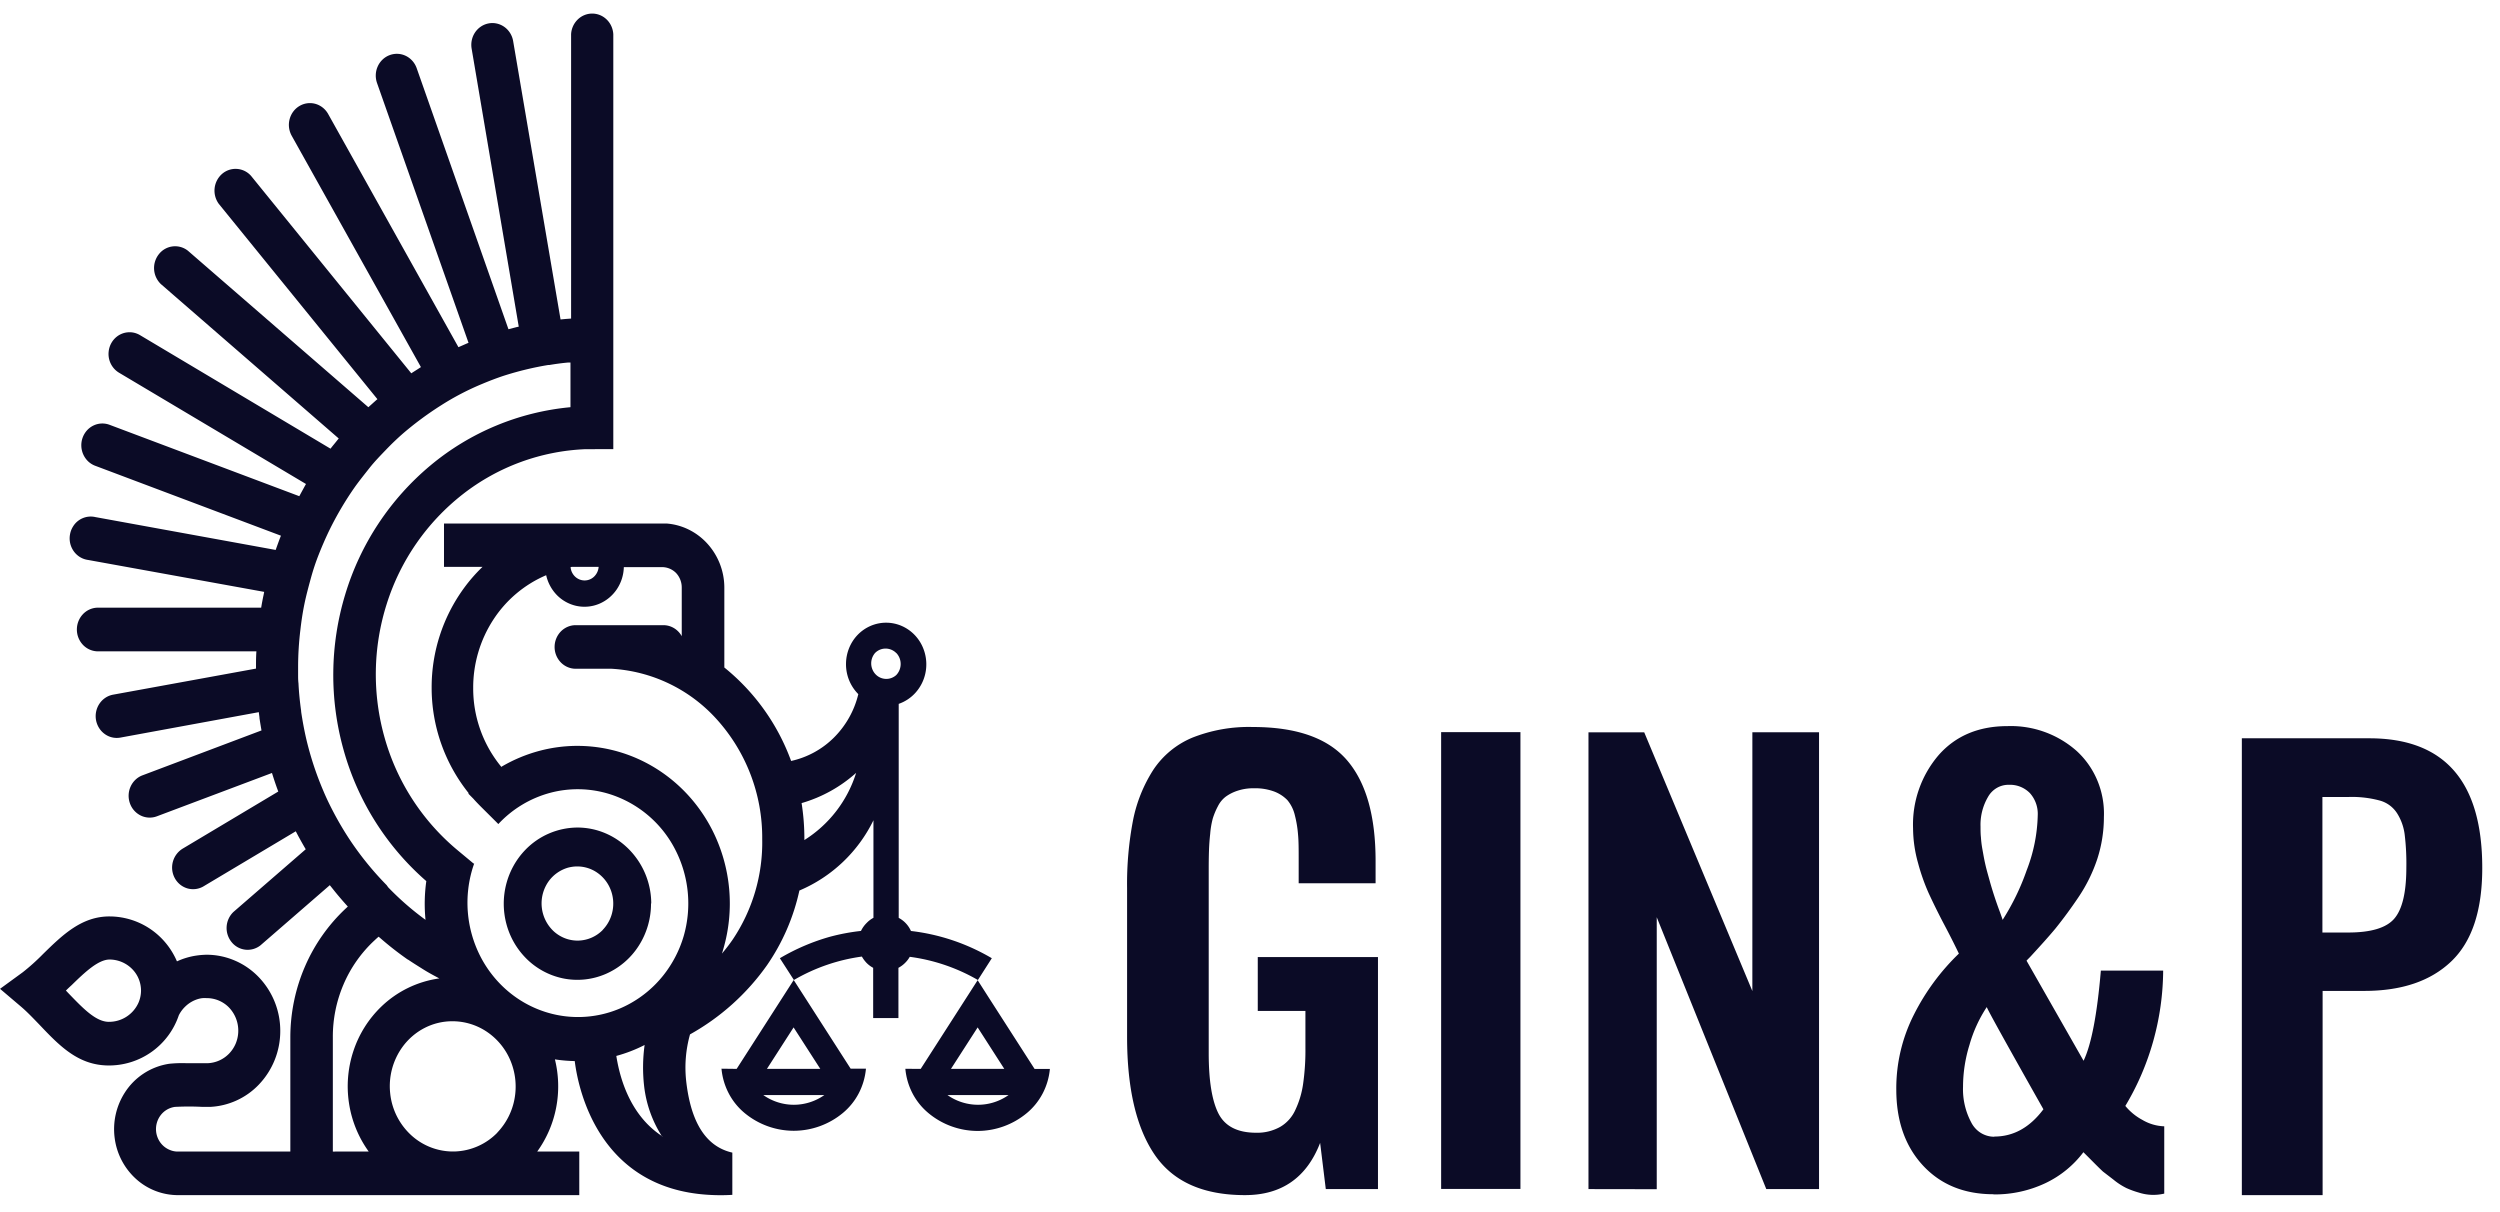 <svg width="132" height="64" fill="none" xmlns="http://www.w3.org/2000/svg"><path fill-rule="evenodd" clip-rule="evenodd" d="M65.731 63.102c-2.205 0-3.793-.71-4.764-2.133-.971-1.423-1.457-3.499-1.457-6.228v-7.858c-.016-1.204.09-2.406.317-3.587a7.708 7.708 0 011.062-2.64 4.596 4.596 0 012.058-1.704 8.076 8.076 0 013.206-.566c2.305 0 3.961.584 4.968 1.753 1.007 1.169 1.51 2.942 1.51 5.319v1.178H68.57v-1.252c0-.532 0-.968-.033-1.312a5.891 5.891 0 00-.168-1.023 1.923 1.923 0 00-.397-.804 1.924 1.924 0 00-.691-.451 2.919 2.919 0 00-1.068-.174 2.64 2.64 0 00-.85.124c-.224.07-.437.173-.63.31-.18.134-.327.311-.428.516-.11.205-.2.422-.27.646-.07.265-.116.536-.137.81-.036.328-.054.619-.063.869-.009.25-.015.581-.015.98v9.732c0 1.455.173 2.52.518 3.194.347.671 1.01 1.008 1.986 1.008.442.012.88-.094 1.27-.31.352-.206.632-.52.802-.899.206-.437.344-.904.41-1.385.087-.623.127-1.252.12-1.88v-1.958H66.41v-2.845h6.347v12.252h-2.755l-.299-2.44c-.713 1.841-2.038 2.76-3.972 2.758zm56.892-13.865h1.363c1.197 0 2.013-.242 2.435-.736.422-.495.634-1.389.634-2.697.01-.578-.018-1.157-.087-1.732a2.731 2.731 0 00-.391-1.113 1.578 1.578 0 00-.925-.69 5.62 5.62 0 00-1.651-.188h-1.378v7.156zm-4.254 13.865v-24.12h6.73c3.978 0 5.966 2.283 5.964 6.847 0 2.245-.541 3.884-1.633 4.929-1.092 1.045-2.623 1.562-4.6 1.562h-2.196v10.782h-4.265zm-12.63-14.533a12.53 12.53 0 001.274-2.629 8.52 8.52 0 00.58-2.903 1.639 1.639 0 00-.416-1.163 1.49 1.49 0 00-.507-.335 1.452 1.452 0 00-.594-.101 1.21 1.21 0 00-.639.162 1.259 1.259 0 00-.47.478 2.91 2.91 0 00-.395 1.57c0 .183 0 .372.021.56.013.208.038.415.075.619.039.213.072.408.107.581.036.173.081.378.147.619.066.241.117.417.156.563a20.184 20.184 0 00.523 1.58c.087.244.129.362.138.402v-.003zm-.437 11.441c1.005 0 1.869-.476 2.59-1.44-1.932-3.421-2.929-5.22-2.991-5.397a7.211 7.211 0 00-.912 1.995 7.525 7.525 0 00-.341 2.21 3.72 3.72 0 00.437 1.893c.117.228.293.418.507.55.215.131.46.2.71.198v-.009zm-.042 3.046c-1.558 0-2.803-.513-3.739-1.53-.936-1.018-1.397-2.354-1.397-4.005a8.607 8.607 0 01.928-3.943 11.888 11.888 0 012.377-3.228 42.13 42.13 0 00-.759-1.503 34.894 34.894 0 01-.835-1.685 10.61 10.61 0 01-.559-1.584 6.885 6.885 0 01-.266-1.833 5.628 5.628 0 011.358-3.884c.897-1.014 2.111-1.522 3.628-1.522a5.24 5.24 0 013.64 1.302c.479.435.858.974 1.109 1.58.251.606.368 1.262.341 1.92 0 .747-.116 1.488-.344 2.196a8.252 8.252 0 01-1.014 2.057 23.69 23.69 0 01-1.196 1.626c-.365.44-.807.928-1.322 1.487-.096.1-.167.168-.209.217l3.012 5.285c.412-.864.716-2.452.912-4.762h3.29c-.017 2.526-.709 5-1.998 7.146.25.303.554.553.897.736.353.21.751.327 1.158.34v3.553a2.483 2.483 0 01-1.349-.056 4.68 4.68 0 01-.652-.238 3.523 3.523 0 01-.679-.442l-.551-.424c-.083-.074-.275-.26-.568-.556-.293-.297-.454-.452-.469-.47a5.426 5.426 0 01-2.01 1.636 6.248 6.248 0 01-2.734.593v-.009zM76.092 38.655h4.187v24.12h-4.187v-24.12zM24.205 18.332l.443-.195.09-.037-4.831-13.717c-.1-.287-.087-.603.039-.88.125-.276.352-.49.63-.593a1.08 1.08 0 01.85.04c.268.13.474.364.575.65l4.845 13.783.428-.111.116-.025-2.488-14.68c-.051-.3.015-.609.184-.859.17-.25.428-.42.719-.473.29-.053.59.016.832.191.241.175.406.442.457.743l2.503 14.698.258-.025.299-.022V1.81a1.17 1.17 0 01.346-.776c.207-.204.482-.317.768-.317.286 0 .56.113.768.317.207.203.331.481.346.776v21.906H30.93a11.27 11.27 0 00-6.491 2.377 11.89 11.89 0 00-4.016 5.782 12.28 12.28 0 00-.103 7.119 11.922 11.922 0 003.847 5.904l.837.696h.033l-.05.145a6.23 6.23 0 00.374 4.752c.358.7.847 1.32 1.438 1.825.59.505 1.271.884 2.004 1.117a5.655 5.655 0 004.446-.436 5.881 5.881 0 001.766-1.487 6.1 6.1 0 001.08-2.072 6.213 6.213 0 00-.443-4.58 5.88 5.88 0 00-3.44-2.922 5.65 5.65 0 00-3.165-.074 5.793 5.793 0 00-2.735 1.648l-.135-.136-.799-.795a11.141 11.141 0 01-.323-.337l-.057-.065-.272-.275.021-.022a8.898 8.898 0 01-1.956-5.585 8.88 8.88 0 011.717-5.257c.291-.397.615-.768.969-1.107h-2.034v-2.29h11.743c.79.058 1.533.409 2.093.989a3.46 3.46 0 01.966 2.396v4.218a11.326 11.326 0 013.526 4.935 4.598 4.598 0 002.264-1.238 4.84 4.84 0 001.284-2.29l-.036-.037a2.237 2.237 0 01-.614-1.546c0-.58.22-1.135.614-1.546.399-.412.94-.644 1.503-.644.564 0 1.104.232 1.503.644.256.265.442.594.54.955.099.361.107.742.023 1.107a2.227 2.227 0 01-.502.978 2.124 2.124 0 01-.898.602v11.3a1.446 1.446 0 01.646.692c1.503.174 2.956.664 4.27 1.438l-.735 1.15a9.72 9.72 0 00-3.598-1.224 1.439 1.439 0 01-.236.31 1.44 1.44 0 01-.362.271v2.653h-1.334v-2.653a1.425 1.425 0 01-.36-.272l-.044-.05a1.572 1.572 0 01-.191-.272c-1.262.171-2.481.591-3.59 1.237l-.741-1.15c.83-.491 1.718-.871 2.64-1.132.54-.145 1.089-.248 1.643-.309.075-.157.177-.299.299-.42.105-.11.226-.202.359-.273V43.31a7.687 7.687 0 01-3.91 3.71 11.112 11.112 0 01-1.704 3.934 12.315 12.315 0 01-4.071 3.661 6.5 6.5 0 00-.204 2.452c.18 1.596.715 3.402 2.438 3.791v2.23c-.411.025-.824.025-1.235 0-5.728-.33-6.88-5.412-7.086-7.063a8.02 8.02 0 01-1.047-.09c.206.832.229 1.7.067 2.542a5.846 5.846 0 01-1 2.323h2.22v2.303H9.4a3.304 3.304 0 01-2.22-.857 3.518 3.518 0 01-1.125-2.157 3.576 3.576 0 01.528-2.388 3.376 3.376 0 012.356-1.534 6.59 6.59 0 01.897-.03h1.137a1.664 1.664 0 001.121-.505c.155-.16.278-.349.362-.558a1.771 1.771 0 00-.362-1.875 1.64 1.64 0 00-1.178-.498 2.044 2.044 0 00-.221 0 1.348 1.348 0 00-.222.043 1.64 1.64 0 00-.694.405 1.679 1.679 0 00-.338.458 3.892 3.892 0 01-3.736 2.65c-1.584-.019-2.563-1.036-3.633-2.164-.3-.31-.622-.65-.945-.928L.002 52.21l1.196-.872c.379-.298.738-.622 1.077-.968 1.029-1.005 2.046-2.003 3.55-1.982a3.863 3.863 0 012.722 1.175c.335.345.604.75.796 1.197a3.754 3.754 0 011.056-.31c.17-.024.342-.037.514-.04.51.001 1.016.106 1.488.309.472.202.9.499 1.26.873a4.09 4.09 0 011.137 2.84 4.09 4.09 0 01-1.136 2.84 3.812 3.812 0 01-2.57 1.172h-.391a13.673 13.673 0 00-1.466 0 1.14 1.14 0 00-.745.43 1.212 1.212 0 00-.067 1.388c.133.21.326.37.552.458.107.045.22.072.335.08H15.33v-6.023c0-1.289.262-2.563.77-3.74a9.17 9.17 0 012.179-3.09l.086-.081a19.022 19.022 0 01-.652-.755l-.299-.374-3.66 3.176a1.087 1.087 0 01-1.53-.176 1.176 1.176 0 01.103-1.587l3.816-3.309a19.636 19.636 0 01-.335-.59c-.066-.118-.128-.238-.191-.359l-4.83 2.882a1.089 1.089 0 01-.858.142 1.095 1.095 0 01-.4-.196c-.12-.093-.22-.21-.294-.343a1.173 1.173 0 01.442-1.588l5.016-2.996a16.556 16.556 0 01-.332-.98l-6.078 2.288a1.08 1.08 0 01-.851-.04 1.138 1.138 0 01-.574-.652c-.1-.287-.087-.603.039-.88.125-.276.352-.49.63-.593l6.28-2.369c-.039-.22-.075-.439-.107-.655v-.037l-.036-.273-7.307 1.343a1.076 1.076 0 01-.831-.192 1.135 1.135 0 01-.3-.325 1.174 1.174 0 01-.147-.868 1.17 1.17 0 01.176-.41 1.13 1.13 0 01.314-.31c.123-.081.261-.136.405-.162l7.543-1.376v-.084c0-.263 0-.54.021-.828H5.117a1.1 1.1 0 01-.752-.358 1.175 1.175 0 01-.306-.794c0-.296.11-.58.306-.794a1.1 1.1 0 01.752-.358h8.673c.036-.22.078-.446.126-.668l.033-.167-9.296-1.685c-.15-.02-.294-.07-.424-.149a1.127 1.127 0 01-.333-.309 1.168 1.168 0 01-.201-.882c.026-.154.081-.3.164-.43a1.093 1.093 0 011.177-.494l9.52 1.735c.072-.206.147-.413.224-.619l.054-.133-9.807-3.692a1.107 1.107 0 01-.372-.232 1.182 1.182 0 01-.072-1.626c.098-.111.217-.202.35-.266a1.083 1.083 0 01.85-.04l10.02 3.77c.102-.19.204-.375.3-.551l.053-.093-9.87-5.875a1.12 1.12 0 01-.325-.294 1.16 1.16 0 01-.221-.846c.018-.15.065-.293.138-.424.072-.13.169-.244.284-.336a1.093 1.093 0 01.818-.229c.144.02.284.068.41.143l10.061 5.996c.126-.164.252-.309.377-.47l.057-.068-9.389-8.151a1.176 1.176 0 01-.102-1.586 1.086 1.086 0 011.528-.176l9.527 8.262.407-.365.072-.059-8.375-10.313a1.179 1.179 0 01.17-1.58 1.089 1.089 0 011.535.105l8.458 10.422c.144-.096.3-.19.437-.282l.072-.046-6.823-12.215a1.183 1.183 0 01-.111-.871c.076-.295.262-.546.517-.698a1.08 1.08 0 01.843-.116c.284.079.527.271.675.535l6.879 12.313zM19.467 60.8a5.85 5.85 0 01-1.04-2.553 5.929 5.929 0 01.235-2.759 5.768 5.768 0 011.457-2.325 5.51 5.51 0 013.066-1.501h.015c-.3-.158-.583-.31-.847-.476-.263-.167-.523-.325-.786-.504a.639.639 0 01-.114-.071c-.465-.328-.915-.68-1.346-1.055l-.116-.099a6.017 6.017 0 00-.216.195 6.812 6.812 0 00-1.634 2.319 7.014 7.014 0 00-.567 2.808v6.024l1.893-.003zm25.722-19.98a7.385 7.385 0 01-2.865 1.584c.099.626.148 1.26.147 1.895v.056a6.46 6.46 0 002.73-3.54l-.012.005zm2.133-6.339a.788.788 0 00-.865-.176.789.789 0 00-.257.176.84.84 0 00.035 1.127.78.78 0 001.09.032.843.843 0 00.23-.58.838.838 0 00-.227-.579h-.006zm2.89 21.955h2.814l-1.406-2.189-1.409 2.19zm3.02 1.383h-3.206a2.806 2.806 0 001.613.513c.576 0 1.138-.179 1.614-.513h-.02zm-4.618-1.383l2.45-3.815.556-.866.553.866 2.453 3.819h.808a3.486 3.486 0 01-.38 1.293c-.21.4-.494.753-.838 1.038a4.07 4.07 0 01-2.598.943 4.07 4.07 0 01-2.597-.943 3.377 3.377 0 01-.839-1.04 3.486 3.486 0 01-.379-1.298l.811.003zm-8.12 0h2.817l-1.409-2.189-1.408 2.19zm3.02 1.383h-3.212a2.8 2.8 0 001.612.513 2.8 2.8 0 001.612-.513h-.012zm-4.618-1.383l2.456-3.825.556-.866.557.866 2.45 3.816h.807c-.041.453-.17.894-.378 1.295a3.378 3.378 0 01-.837 1.04 4.073 4.073 0 01-2.599.943 4.073 4.073 0 01-2.599-.943 3.378 3.378 0 01-.836-1.04 3.485 3.485 0 01-.378-1.295l.801.01zm-18.4-9.586a14.926 14.926 0 001.971 1.717 8.671 8.671 0 01.042-2.044 14.246 14.246 0 01-4.36-6.9 14.657 14.657 0 01.08-8.24 14.22 14.22 0 014.497-6.806 13.487 13.487 0 017.395-3.077v-2.36h-.11c-.348.031-.686.078-1.012.133h-.063a16.616 16.616 0 00-2.336.566c-.358.118-.732.26-1.13.427a13.857 13.857 0 00-2.18 1.135 17.318 17.318 0 00-2.02 1.494 14.2 14.2 0 00-.897.86c-.299.311-.598.618-.861.951-.263.335-.553.693-.793 1.033a17.035 17.035 0 00-1.34 2.28c-.185.383-.376.822-.54 1.236-.165.415-.3.817-.429 1.287-.128.47-.245.903-.335 1.339-.09.436-.161.9-.215 1.379a16.427 16.427 0 00-.12 1.954v.449c0 .114 0 .26.021.43v.018c.024.47.072.946.14 1.432v.037c.073.49.16.957.261 1.4a16.685 16.685 0 00.918 2.795c.189.45.413.898.658 1.35.246.45.503.874.772 1.276a16.336 16.336 0 001.905 2.335l.081.114zm5.764 12.948a3.485 3.485 0 00.904-1.763 3.557 3.557 0 00-.192-1.986 3.426 3.426 0 00-1.224-1.543 3.258 3.258 0 00-1.845-.584 3.202 3.202 0 00-1.483.353c-.46.236-.861.58-1.17 1.005a3.533 3.533 0 00-.65 2.43 3.487 3.487 0 001.122 2.238 3.27 3.27 0 002.296.85 3.282 3.282 0 002.242-.994v-.006zm8.114-12.088c.001.796-.227 1.574-.654 2.236a3.92 3.92 0 01-1.746 1.482 3.77 3.77 0 01-2.248.23 3.85 3.85 0 01-1.992-1.103 4.053 4.053 0 01-1.003-1.797 4.151 4.151 0 01-.002-2.074c.175-.68.519-1.3.998-1.8a3.86 3.86 0 012.759-1.19c1.03 0 2.017.422 2.746 1.174a4.088 4.088 0 011.154 2.827l-.012.015zm-2.551 1.388c.266-.274.447-.623.52-1.004.074-.38.037-.775-.107-1.133a1.948 1.948 0 00-.699-.881 1.852 1.852 0 00-1.308-.315 2.031 2.031 0 00-.246.05 1.926 1.926 0 00-1.008.708 2.013 2.013 0 00.27 2.657c.362.326.829.498 1.308.483a1.87 1.87 0 001.276-.565h-.006zm3.14 10.916a6.215 6.215 0 01-.954-2.675 8.678 8.678 0 01.027-2.164 7.66 7.66 0 01-1.495.578c.137.85.583 3.049 2.434 4.246l-.012.015zm-8.485-19.53a7.995 7.995 0 012.004-.839 7.793 7.793 0 014.37.105l.078.025c2.02.667 3.705 2.13 4.688 4.073a8.578 8.578 0 01.56 6.305l-.023.083-.036.112c.196-.23.381-.469.553-.718a9.198 9.198 0 001.573-5.328 9.318 9.318 0 00-2.458-6.385 8.099 8.099 0 00-5.5-2.607h-1.89c-.296 0-.579-.121-.788-.337a1.17 1.17 0 01-.326-.813c0-.306.118-.598.326-.814.209-.215.492-.337.787-.337h4.63c.197 0 .39.054.56.156.17.102.312.249.41.426v-2.563a1.119 1.119 0 00-.3-.774 1.046 1.046 0 00-.75-.31h-2.008c-.01.42-.14.827-.372 1.172-.232.344-.557.61-.934.767-.376.156-.79.194-1.187.11a2.058 2.058 0 01-1.05-.582 2.186 2.186 0 01-.557-1.04 6.254 6.254 0 00-2.803 2.367 6.572 6.572 0 00-1.05 3.58 6.502 6.502 0 001.442 4.119l.048.062.003-.016zm3.649-10.54a.783.783 0 00.15.402.744.744 0 00.335.255.72.72 0 00.78-.18.792.792 0 00.216-.489h-1.43l-.051.013zM3.48 52.302l.162.17c.742.77 1.415 1.472 2.094 1.481a1.704 1.704 0 001.574-1.005c.086-.197.132-.409.136-.624a1.643 1.643 0 00-.117-.624 1.6 1.6 0 00-.343-.527 1.683 1.683 0 00-1.197-.51c-.598 0-1.307.668-2.006 1.352a8.858 8.858 0 00-.303.287zm3.99 21.853a1.784 1.784 0 01-.741.14 1.807 1.807 0 01-.745-.14 1.055 1.055 0 01-.482-.408 1.855 1.855 0 01-.25-.618 3.9 3.9 0 01-.076-.823v-.56h-.613v2.474H3.337v-5.804h1.226v2.387h.598v-.492c-.004-.276.021-.552.075-.822.045-.22.13-.43.251-.618.118-.182.286-.323.482-.406a2.099 2.099 0 011.495 0c.196.084.363.225.482.406.123.186.21.397.254.618.054.27.08.544.075.82v1.994a3.9 3.9 0 01-.075.822 1.797 1.797 0 01-.254.619 1.07 1.07 0 01-.476.411zm-.741-.767a.37.37 0 00.18-.043.302.302 0 00.116-.102.381.381 0 00.066-.158 1.1 1.1 0 00.023-.182 2.031 2.031 0 000-.204v-2.95c0-.047 0-.1-.017-.155a.528.528 0 00-.111-.254.257.257 0 00-.108-.077.474.474 0 00-.155-.021.371.371 0 00-.3.136.457.457 0 00-.062.154.894.894 0 00-.03.183V72.7a2.07 2.07 0 000 .257.955.955 0 00.048.21.31.31 0 00.116.167c.071.041.153.06.234.052zm2.3.826v-5.798H10.9c.204-.018.409.01.6.084.192.073.366.19.51.34.27.355.402.801.37 1.252.01.202-.005.404-.041.603a1.327 1.327 0 01-.165.436 1.049 1.049 0 01-.58.5c-.125.047-.254.081-.386.103a3.17 3.17 0 01-.44.028h-.487v2.474l-1.253-.022zm1.238-3.361h.395a.482.482 0 00.445-.177c.089-.186.127-.393.111-.6v-.253a.914.914 0 00-.042-.207.402.402 0 00-.09-.164.41.41 0 00-.164-.1.69.69 0 00-.254-.04h-.392l-.01 1.54zm2.692 3.361v-5.798h.98v3.309l1.425-3.31h.804v5.799h-.987v-3.374l-1.46 3.374h-.762zm3.768 1.252v-2.164h.168a.904.904 0 00.46-.387c.162-.287.275-.6.332-.927.108-.52.176-1.047.204-1.578l.147-2.003h2.61v4.88h.665v2.164h-.826l-.069-1.252h-2.736l-.066 1.252-.889.015zm1.331-2.164h1.433v-3.98h-.514l-.063 1.237c0 .284-.04.547-.066.782a7.404 7.404 0 01-.09.6 3.518 3.518 0 01-.248.785c-.038.088-.088.17-.147.245a2.096 2.096 0 01-.15.182l-.155.149zm3.787.927v-5.813h.984v3.309l1.424-3.31h.804v5.799h-.999v-3.374l-1.456 3.374-.757.015zm6.167 0v-2.396a4.479 4.479 0 01-.655.056 1.893 1.893 0 01-.783-.158 1.327 1.327 0 01-.778-1.25v-2.05h1.217v2.047c-.001.085.005.17.018.254a.537.537 0 00.081.189.36.36 0 00.203.136c.117.031.238.046.36.043.113-.002.226-.013.337-.034V68.43h1.242v5.798h-1.242zm2.094 0v-5.813h2.521v.875h-1.28v1.432h.975v.9h-.975v1.731h1.295v.87l-2.536.005zm4.705.08a2.198 2.198 0 01-.802-.132 1.2 1.2 0 01-.523-.4 1.764 1.764 0 01-.275-.617 3.374 3.374 0 01-.084-.805V70.29c-.005-.276.023-.551.084-.82.05-.223.144-.433.275-.618.134-.179.315-.315.52-.393a2.22 2.22 0 01.805-.13 2.19 2.19 0 01.772.118c.196.067.37.189.502.352.122.153.21.331.26.523.057.222.084.45.08.68v.514h-1.21v-.585-.207a1.339 1.339 0 00-.027-.18.396.396 0 00-.057-.166.333.333 0 00-.12-.1.473.473 0 00-.395 0 .345.345 0 00-.122.106.473.473 0 00-.066.167 1.018 1.018 0 00-.033.195v2.919c-.01.183.02.365.087.535a.347.347 0 00.14.143.33.33 0 00.195.04.372.372 0 00.311-.145.522.522 0 00.063-.171c.013-.062.022-.125.027-.189v-.832h1.21v.504c.001.189-.015.377-.047.563a1.836 1.836 0 01-.162.473 1.188 1.188 0 01-.299.374 1.337 1.337 0 01-.46.235c-.21.066-.43.099-.65.1v.015zm2.312-.08v-5.813h1.238v2.304h.117l.828-2.304h1.227l-1.017 2.721 1.052 3.077h-1.27l-.82-2.539h-.117v2.539l-1.238.015zm3.673 0l1.065-5.798h1.4l1.055 5.798H43.17l-.19-1.236h-.817l-.192 1.236h-1.175zm1.471-1.997h.598l-.299-2.245-.299 2.245zm2.261 1.997l1.074-2.582a1.394 1.394 0 01-.53-.59c-.133-.28-.2-.588-.194-.9a2.508 2.508 0 01.084-.69c.047-.179.128-.346.24-.491a1.11 1.11 0 01.394-.31c.167-.083.344-.141.527-.173.218-.035.44-.052.66-.05h1.448v5.799h-1.238v-2.31h-.284l-.82 2.291-1.36.006zm2.288-3.225h.162v-1.72h-.176c-.515 0-.772.285-.772.86 0 .576.263.86.786.86zm5.74 3.402v-.857h-.32a1.519 1.519 0 01-1.017-.346 1.327 1.327 0 01-.355-.485 1.37 1.37 0 01-.108-.597v-1.732c-.008-.203.029-.406.108-.592.08-.186.199-.35.35-.481a1.49 1.49 0 011.01-.35h.332v-.927h1.002v.927h.311c.373-.014.738.11 1.03.35.153.13.275.295.357.482.081.188.12.392.112.597v1.729a1.38 1.38 0 01-.11.595c-.081.187-.202.352-.354.484a1.43 1.43 0 01-.98.35 1.446 1.446 0 01-.198 0h-.168v.853h-1.002zm-.101-1.642h.101v-2.997h-.113c-.395 0-.599.217-.599.65v1.756a.555.555 0 00.14.46.518.518 0 00.44.158l.03-.027zm1.22 0h.02a.502.502 0 00.44-.16.538.538 0 00.138-.459v-1.76a.591.591 0 00-.15-.482.551.551 0 00-.463-.17h-.102v3.012a.71.71 0 00.117.028v-.01zm2.45 1.44v-5.788h.98v3.309l1.424-3.31h.805v5.799h-.996v-3.374l-1.46 3.374-.754-.01zm4.058 0v-5.788h1.873c.204-.017.41.013.602.087.192.075.366.192.51.343.268.356.399.802.368 1.252.005.2-.012.4-.05.597a1.472 1.472 0 01-.165.436 1.228 1.228 0 01-.252.31c-.098.084-.21.149-.332.19-.125.047-.254.081-.385.103-.145.02-.291.029-.437.028h-.494v2.474l-1.238-.031zm1.238-3.36h.398a.484.484 0 00.446-.177c.086-.187.123-.394.108-.6v-.253a1.112 1.112 0 00-.042-.207.374.374 0 00-.258-.263.673.673 0 00-.25-.04h-.402v1.54zm2.662 3.36l.09-5.797h1.31l.64 3.32.688-3.32h1.265l.09 5.798h-.882L67.2 70.45l-.745 3.754h-.628l-.778-3.78-.068 3.789-.898-.01zm4.624 0l1.06-5.788h1.402l1.056 5.798h-1.143l-.191-1.237h-.826l-.188 1.237-1.17-.01zm1.472-1.997h.598l-.299-2.245-.3 2.245zm5.57 1.763l-1.356-1.682v-.412l1.355-1.679v1.132l-.688.754.688.752v1.135zm1.495 0l-1.355-1.682v-.412l1.355-1.679v1.132l-.688.754.688.752v1.135zm.709.244v-5.798h2.584v.946h-1.32v4.852h-1.264zm3.194 0v-5.798h.98v3.309l1.425-3.31h.804v5.799h-.996v-3.374l-1.46 3.374h-.753zm4.082 0v-5.798h1.242v2.34h.861v-2.34h1.277v5.798h-1.244v-2.539h-.861v2.539h-1.275zm6 0v-5.798h.981v3.309l1.424-3.31h.805v5.799h-.996v-3.374l-1.46 3.374h-.754zm5.839 0v-5.798h3.368v5.798h-1.224V69.33h-.921v4.883h-1.223zm3.921 0l1.08-5.798h1.399l1.056 5.798h-1.142l-.195-1.237h-.819l-.189 1.237h-1.19zm1.471-1.998h.599l-.299-2.245-.3 2.245zm2.612 1.998v-5.798h1.869c.204-.017.41.013.602.087.192.075.367.192.511.343.268.356.4.802.37 1.252.002.197-.018.393-.059.585-.03.153-.084.3-.162.436-.067.115-.15.22-.248.309a1.03 1.03 0 01-.335.191c-.125.047-.255.081-.386.103-.146.02-.293.028-.44.027h-.484v2.474l-1.238-.009zm1.238-3.361h.395a.48.48 0 00.445-.177c.087-.186.126-.393.111-.6v-.253a1.046 1.046 0 00-.042-.207.377.377 0 00-.066-.158.42.42 0 00-.161-.099.7.7 0 00-.255-.04h-.391l-.036 1.534zm3.194 3.361v-4.852h-.864v-.946h2.958v.946h-.853v4.852h-1.241zm2.596 0v-5.798h1.245v2.34h.861v-2.34h1.241v5.798h-1.241v-2.539h-.861v2.539H112.1zm4.188 0v-5.798h2.521v.875h-1.283v1.432h.978v.9h-.978v1.731h1.295v.87l-2.533-.01zm3.095 0v-5.798h1.873c.21-.024.423.002.622.076.2.073.38.192.529.348.268.356.399.802.368 1.252a2.91 2.91 0 01-.069.603 1.408 1.408 0 01-.415.745 1.03 1.03 0 01-.332.192c-.126.046-.255.08-.386.102-.146.02-.293.029-.44.028h-.488v2.474l-1.262-.022zm1.239-3.361h.394a.487.487 0 00.449-.177c.086-.186.123-.393.108-.6v-.253a.917.917 0 00-.045-.207.35.35 0 00-.09-.164.414.414 0 00-.164-.1.684.684 0 00-.252-.04h-.394l-.006 1.54zm2.691 3.361v-5.798h1.242v2.446h.257c.451-.033.898.112 1.25.405a1.683 1.683 0 01.425 1.265c.002.18-.014.36-.048.538a1.76 1.76 0 01-.129.414 1.188 1.188 0 01-.209.31 1.199 1.199 0 01-.272.207 1.473 1.473 0 01-.332.133 3.42 3.42 0 01-.79.087l-1.394-.007zm1.242-.847h.158a.558.558 0 00.491-.204 1.01 1.01 0 00.137-.597v-.059a1.019 1.019 0 00-.149-.563.578.578 0 00-.494-.198h-.143v1.62zm2.392-4.948h1.245v5.798h-1.245v-5.798zm1.989 5.566V72.85l.712-.754-.661-.767v-1.132l1.376 1.68v.41l-1.427 1.698zm1.496 0V72.85l.706-.754-.655-.767v-1.132l1.373 1.68v.41l-1.424 1.698zm-46.56-11.2v-24.12h2.943l5.71 13.662V38.664h3.52v24.12H93.26l-5.784-14.355V62.79l-3.604-.006z" fill="#0B0B26"/></svg>